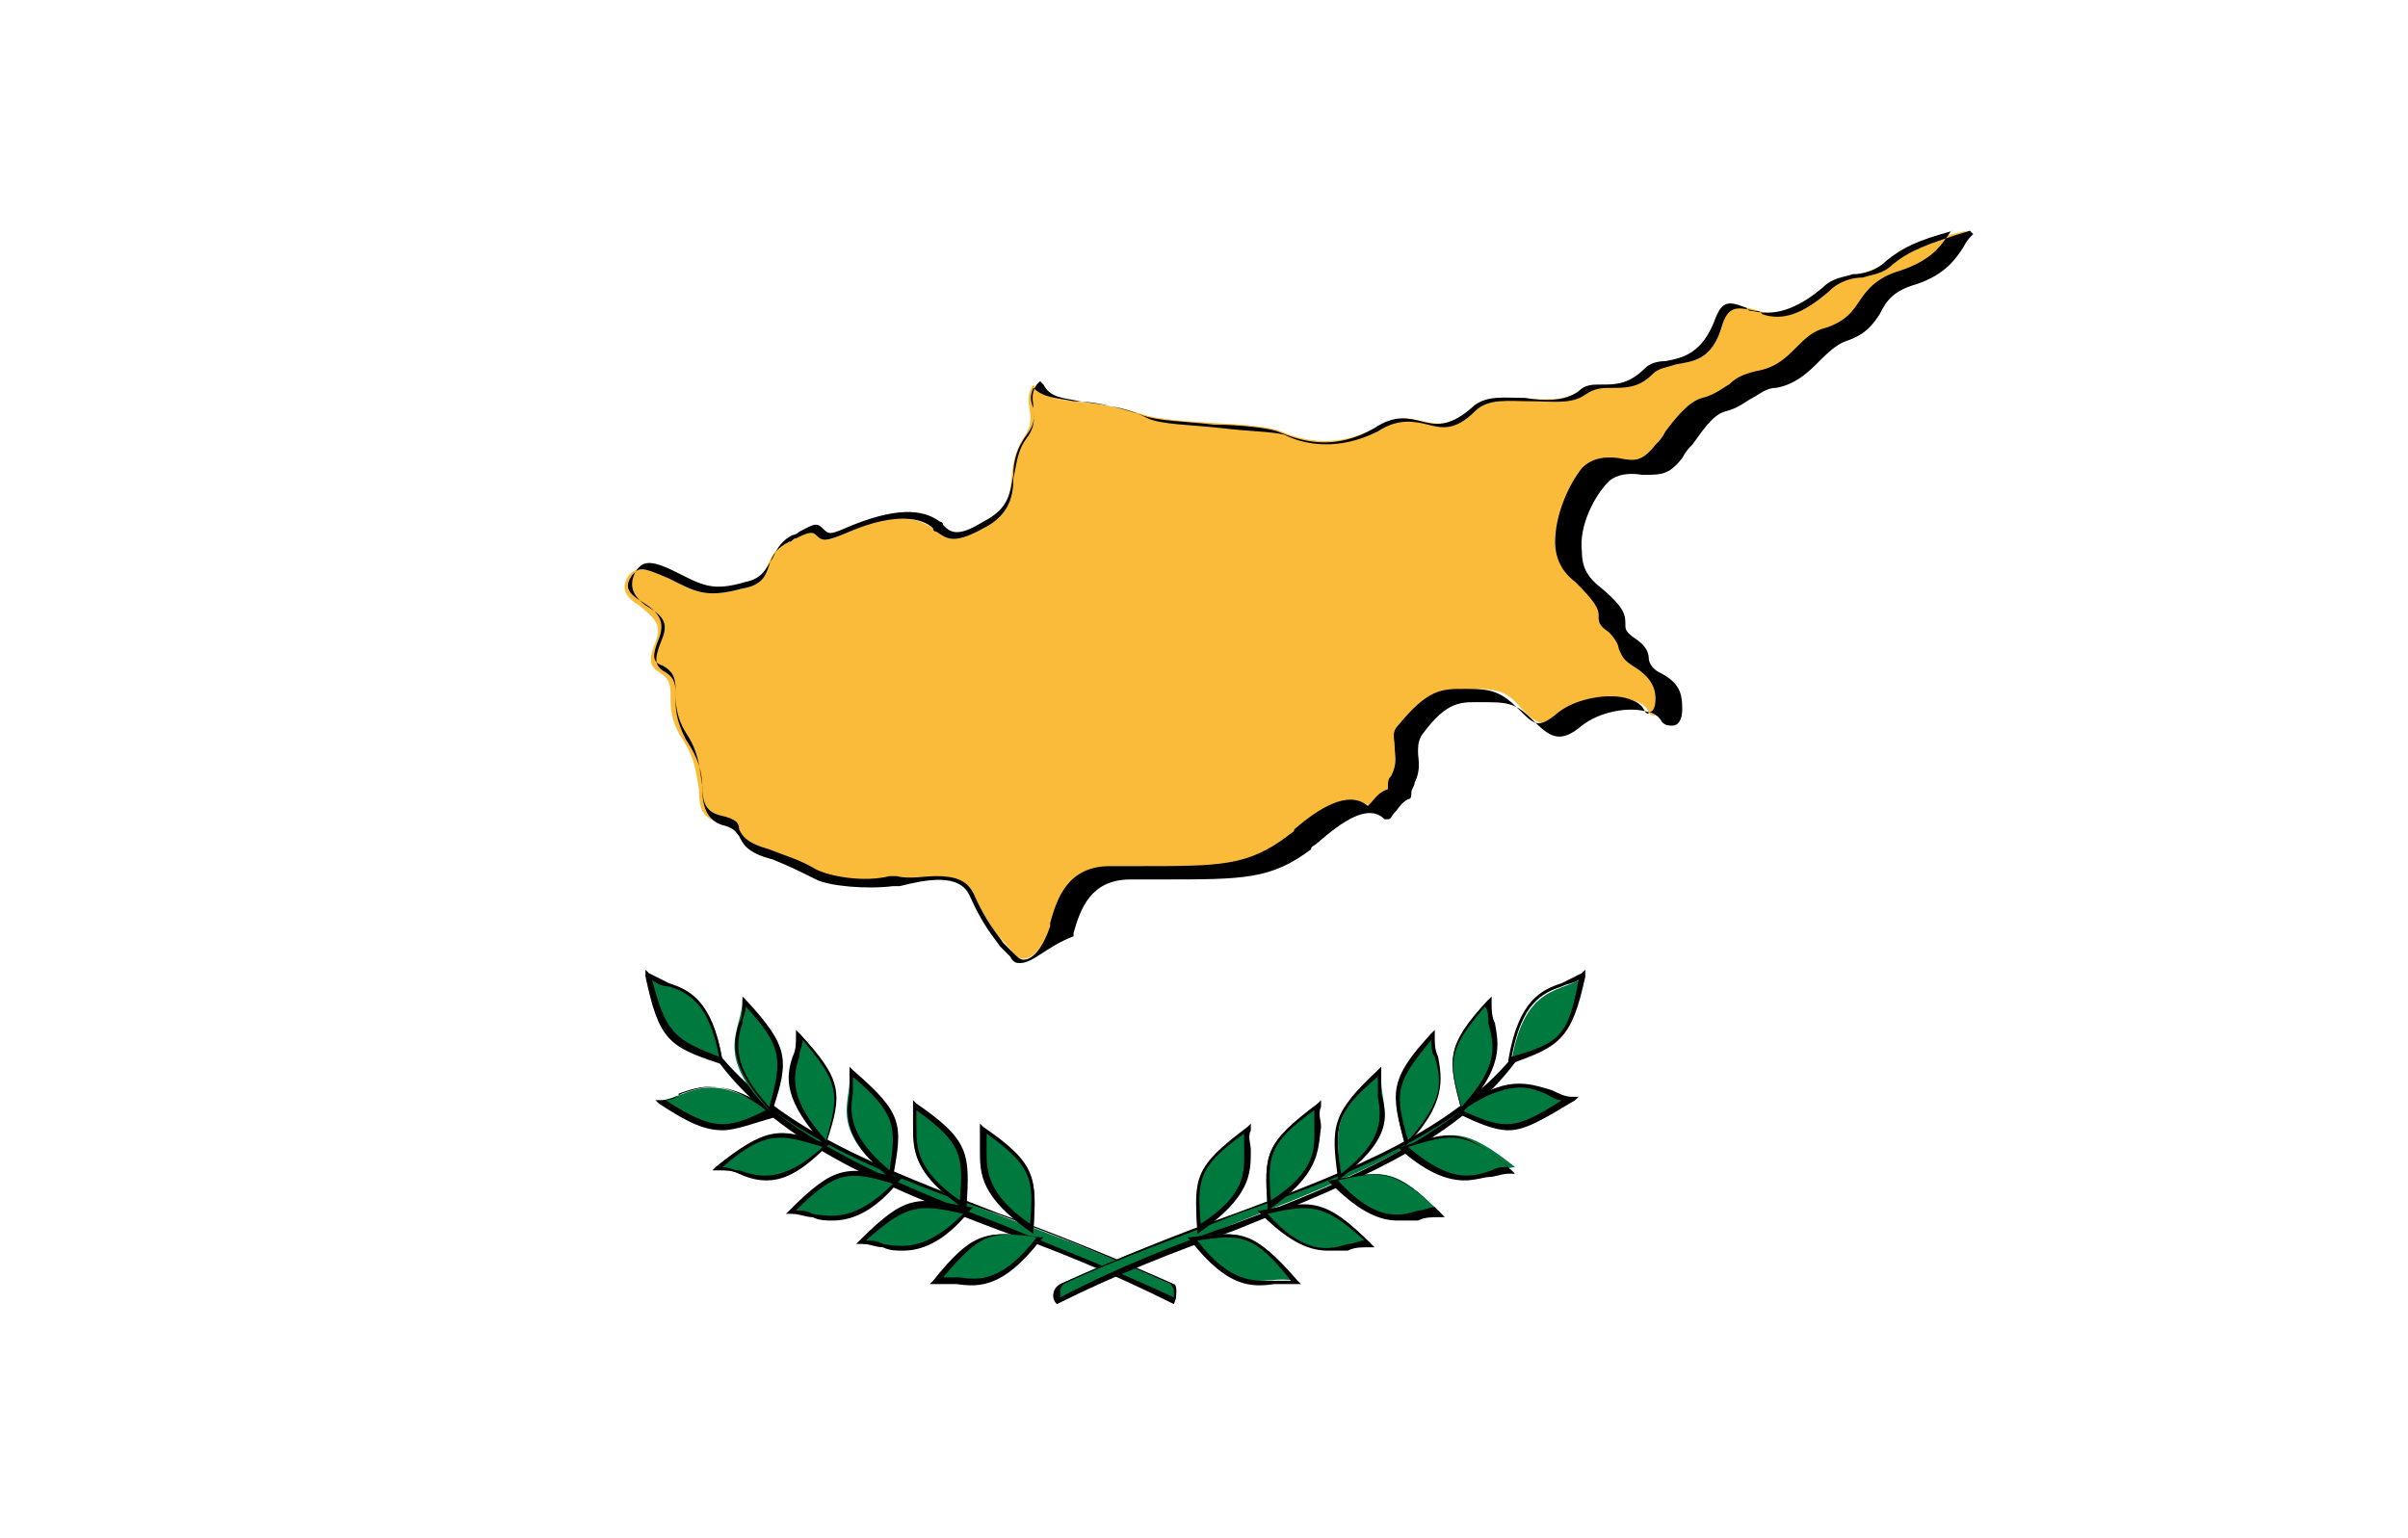 <?xml version="1.0" encoding="utf-8"?>
<!-- Generator: Adobe Illustrator 19.0.0, SVG Export Plug-In . SVG Version: 6.00 Build 0)  -->
<svg version="1.1" id="Layer_1" xmlns="http://www.w3.org/2000/svg" xmlns:xlink="http://www.w3.org/1999/xlink" x="0px" y="0px"
	 viewBox="-269 374 72 46" style="enable-background:new -269 374 72 46;" xml:space="preserve">
<style type="text/css">
	.st0{clip-path:url(#SVGID_2_);}
	.st1{fill:#FFFFFF;}
	.st2{fill:none;stroke:#000000;stroke-width:0.25;}
	.st3{fill:#FBBB3A;}
	.st4{fill:#00793E;}
</style>
<g>
	<defs>
		<path id="SVGID_1_" d="M-204,420H-262c-3.8,0-7-3.1-7-7V381c0-3.8,3.1-7,7-7h58.1c3.8,0,7,3.1,7,7V413
			C-197,416.9-200.1,420-204,420z"/>
	</defs>
	<clipPath id="SVGID_2_">
		<use xlink:href="#SVGID_1_"  style="overflow:visible;"/>
	</clipPath>
	<g class="st0">
		<g>
			<polygon class="st1" points="-185.3,425.4 -185.3,367.6 -281.7,367.6 -281.7,425.4 			"/>
		</g>
		<g>
			<path d="M-185.1,425.6h-96.7v-58.1h96.7V425.6z M-281.6,425.3h96.2v-57.6h-96.2V425.3z"/>
		</g>
		<g>
			<path class="st1" d="M-233.5,396.5"/>
		</g>
		<g>
			<path class="st2" d="M-233.5,396.5"/>
		</g>
		<g>
			<path class="st3" d="M-238.1,385.5c-0.4,0.6,0.2,0.9-0.3,1.6c-0.7,1.1,0.1,1.9-1.3,2.7c-1,0.5-1.1,0.2-1.4,0
				c-0.3-0.2-1-0.6-2.5,0.1c-0.7,0.3-0.7,0.3-0.9,0.1c-0.2-0.2-0.4-0.1-0.9,0.2c-0.9,0.4-0.4,1.1-1.4,1.4c-1.1,0.3-1.4,0.1-2.2-0.3
				c-0.8-0.4-1-0.3-1.2-0.1c-0.2,0.3-0.2,0.6,0.3,0.9c0.5,0.4,0.7,0.6,0.5,1.1c-0.2,0.5-0.2,0.7,0.1,0.9c0.7,0.4,0,0.9,0.7,2
				c0.4,0.6,0.4,1,0.5,1.5c0,0.6,0.1,0.9,0.7,1c0.8,0.2,0.1,0.6,1.4,1c0.6,0.2,1,0.4,1.4,0.6c0.4,0.2,1.5,0.4,2.3,0.2
				c0.8-0.1,2.1-0.4,2.4,0.3c0.6,1.3,0.9,1.4,1.2,1.8c0.3,0.4,0.8,0.1,1.2-0.9c0.2-0.7,0.5-1.7,1.8-1.7c3.2,0,4,0.1,5.4-0.9
				c0.8-0.6,1.7-1.4,2.4-0.8c0.1,0.1,0.2-0.3,0.7-0.5c0.1-0.1,0-0.3,0.1-0.5c0.4-0.8-0.1-1,0.2-1.5c0.9-1.1,1.3-1.1,2-1.1
				c0.7,0,1,0.1,1.4,0.6c0.5,0.5,0.7,0.6,1.3,0.1c0.7-0.5,2.3-0.6,2.5,0c0.1,0.2,0.5,0.1,0.5-0.3c0-0.4-0.2-0.7-0.7-1
				c-0.5-0.3-0.1-0.6-0.7-1c-0.6-0.4,0.1-0.5-1-1.5c-1.1-0.9-0.4-2.6,0.2-3.3c0.1-0.1,0.4-0.3,1-0.2c0.6,0.1,0.7,0.1,1.2-0.4
				c0.4-0.5,0.8-1.2,1.4-1.4c0.8-0.2,0.9-0.7,1.6-0.8c1.1-0.1,1.3-1.1,2.1-1.4c1.2-0.4,0.8-1.3,2.2-1.7c1.4-0.4,1.3-1.1,1.7-1.4
				c-1.3,0.3-1.8,0.5-2.3,0.9c-0.7,0.5-1.2,0.3-1.9,0.8c-0.7,0.5-1.3,0.9-2,0.7c-0.7-0.2-0.9-0.3-1.2,0.3c-0.6,1.7-1.7,1-2.2,1.5
				c-0.8,0.8-1.5,0.2-2,0.6c-0.8,0.6-2.5-0.2-3.2,0.5c-1.2,1.1-1.5-0.2-2.9,0.6c-1.1,0.6-2.1,0.4-2.8,0.1c-0.7-0.3-3.2-0.2-4.1-0.5
				C-236.7,385.8-237.6,386.2-238.1,385.5L-238.1,385.5z"/>
		</g>
		<g>
			<path d="M-238.5,402.8c-0.1,0-0.2,0-0.3-0.2c-0.1-0.1-0.2-0.2-0.3-0.3c-0.2-0.3-0.5-0.6-0.9-1.5c-0.3-0.7-1.3-0.5-2.1-0.3
				c-0.1,0-0.2,0-0.2,0c-0.8,0.1-1.9,0-2.3-0.2c-0.4-0.2-0.8-0.4-1.3-0.6c-0.8-0.2-0.9-0.5-1-0.7c-0.1-0.1-0.1-0.2-0.4-0.3
				c-0.5-0.1-0.7-0.5-0.7-1.1c0-0.5-0.1-0.9-0.5-1.5c-0.3-0.6-0.3-0.9-0.3-1.3c0-0.3,0-0.5-0.3-0.7c-0.4-0.2-0.3-0.5-0.1-1
				c0.2-0.5,0-0.7-0.5-1c-0.4-0.3-0.5-0.6-0.3-1c0.2-0.3,0.4-0.4,1.2,0c0.8,0.4,1.1,0.6,2.1,0.3c0.5-0.1,0.6-0.4,0.8-0.7
				c0.1-0.2,0.2-0.5,0.6-0.7c0.1,0,0.2-0.1,0.2-0.1c0.4-0.2,0.5-0.3,0.7-0.1c0.2,0.2,0.2,0.2,0.9-0.1c1.5-0.6,2.2-0.4,2.6-0.1
				c0,0,0.1,0,0.1,0.1c0.2,0.2,0.4,0.4,1.2-0.1c0.8-0.4,0.8-0.9,0.9-1.4c0-0.4,0.1-0.8,0.4-1.2c0.3-0.4,0.2-0.6,0.2-0.8
				c0-0.2-0.1-0.4,0.1-0.7l0.1-0.1l0.1,0.1c0.2,0.4,0.6,0.4,1.1,0.5c0.5,0.1,1.2,0.1,2,0.5c0.4,0.2,1.3,0.2,2.2,0.3
				c0.8,0.1,1.5,0.1,1.9,0.2c0.6,0.3,1.6,0.5,2.8-0.1c0.6-0.4,1.1-0.3,1.5-0.2c0.4,0.1,0.8,0.2,1.4-0.4c0.4-0.4,1-0.3,1.7-0.3
				c0.6,0,1.2,0.1,1.6-0.2c0.3-0.2,0.5-0.2,0.8-0.2c0.4,0,0.8,0,1.2-0.4c0.2-0.2,0.4-0.2,0.7-0.3c0.5-0.1,1.1-0.1,1.4-1.2
				c0.2-0.6,0.5-0.5,1-0.4c0.1,0,0.1,0,0.2,0.1c0.6,0.2,1.2,0,2-0.7c0.3-0.3,0.7-0.4,1-0.4c0.3-0.1,0.6-0.1,0.9-0.4
				c0.5-0.4,1-0.6,2.3-1l0.1,0.1c-0.1,0.1-0.2,0.2-0.3,0.4c-0.2,0.3-0.5,0.8-1.4,1.1c-0.7,0.2-0.9,0.5-1.1,0.9
				c-0.2,0.3-0.4,0.6-1,0.8c-0.3,0.1-0.6,0.4-0.8,0.6c-0.3,0.3-0.7,0.7-1.3,0.8c-0.3,0-0.5,0.2-0.7,0.3c-0.2,0.1-0.4,0.3-0.8,0.4
				c-0.4,0.1-0.7,0.6-1,1c-0.1,0.1-0.2,0.2-0.3,0.4c-0.4,0.5-0.6,0.5-1.2,0.5c-0.6-0.1-0.9,0.1-1,0.2c-0.4,0.4-0.9,1.3-0.8,2.1
				c0,0.5,0.2,0.8,0.6,1.1c0.7,0.6,0.7,0.8,0.7,1.1c0,0.1,0,0.2,0.3,0.4c0.3,0.2,0.4,0.4,0.4,0.6c0,0.1,0.1,0.3,0.3,0.4
				c0.6,0.3,0.7,0.6,0.7,1.1c0,0.3-0.1,0.5-0.3,0.5c-0.1,0-0.2,0-0.3-0.1c-0.1-0.2-0.3-0.3-0.4-0.3c-0.6-0.2-1.5,0-2,0.4
				c-0.6,0.5-0.9,0.4-1.4-0.1c-0.5-0.5-0.7-0.6-1.4-0.6l-0.1,0c-0.7,0-1.1-0.1-1.9,1c-0.1,0.2-0.1,0.3-0.1,0.5
				c0,0.2,0.1,0.5-0.1,0.9c0,0.1-0.1,0.2-0.1,0.3c0,0.1,0,0.2-0.1,0.2c-0.2,0.1-0.3,0.3-0.4,0.4c-0.1,0.1-0.1,0.2-0.2,0.2
				c0,0-0.1,0-0.1,0c-0.5-0.5-1.3,0.1-2,0.7c-0.1,0.1-0.2,0.1-0.2,0.2c-1.2,0.9-2,0.9-4.5,0.9c-0.3,0-0.6,0-0.9,0c0,0,0,0,0,0
				c-1.2,0-1.5,0.9-1.7,1.6l0,0.1C-237.7,402.3-238.1,402.8-238.5,402.8C-238.4,402.8-238.4,402.8-238.5,402.8z M-241,400.2
				c0.5,0,0.9,0.1,1.1,0.5c0.4,0.9,0.7,1.2,0.9,1.5c0.1,0.1,0.2,0.2,0.3,0.3c0.1,0.1,0.2,0.2,0.3,0.2c0.3,0,0.6-0.4,0.8-1l0-0.1
				c0.2-0.7,0.5-1.7,1.8-1.7c0,0,0,0,0,0c0.3,0,0.6,0,0.9,0c2.4,0,3.2,0,4.4-0.9c0.1-0.1,0.2-0.1,0.2-0.2c0.7-0.6,1.6-1.2,2.2-0.7
				c0,0,0.1-0.1,0.1-0.1c0.1-0.1,0.2-0.3,0.5-0.4c0,0,0,0,0-0.1c0-0.1,0-0.2,0.1-0.3c0.2-0.4,0.1-0.6,0.1-0.9c0-0.2-0.1-0.4,0.1-0.6
				c0.9-1.1,1.3-1.1,2-1.1l0.1,0c0.7,0,1,0.1,1.5,0.6c0.5,0.5,0.6,0.6,1.2,0.1c0.5-0.4,1.5-0.6,2.1-0.4c0.3,0.1,0.4,0.2,0.5,0.4
				c0,0,0.1,0.1,0.1,0c0.1,0,0.2-0.1,0.2-0.4c0-0.4-0.2-0.7-0.7-1c-0.3-0.2-0.3-0.3-0.4-0.5c0-0.1-0.1-0.3-0.3-0.5
				c-0.3-0.2-0.3-0.3-0.3-0.5c0-0.2-0.1-0.4-0.7-1c-0.4-0.3-0.6-0.7-0.6-1.2c0-0.8,0.4-1.7,0.8-2.2c0.1-0.1,0.4-0.4,1.1-0.3
				c0.5,0.1,0.7,0.1,1.1-0.4c0.1-0.1,0.2-0.2,0.3-0.4c0.3-0.4,0.7-0.9,1.1-1c0.4-0.1,0.6-0.3,0.8-0.4c0.2-0.2,0.4-0.3,0.8-0.4
				c0.6-0.1,0.9-0.4,1.2-0.7c0.3-0.3,0.5-0.5,0.9-0.6c0.6-0.2,0.8-0.5,1-0.8c0.2-0.3,0.5-0.7,1.2-0.9c0.9-0.3,1.2-0.7,1.4-1
				c0.1-0.1,0.1-0.2,0.2-0.2c-1.1,0.3-1.5,0.5-2,0.9c-0.3,0.3-0.7,0.4-1,0.4c-0.3,0.1-0.6,0.1-0.9,0.4c-0.6,0.5-1.3,0.9-2.1,0.7
				c-0.1,0-0.1,0-0.2-0.1c-0.5-0.2-0.7-0.2-0.9,0.3c-0.4,1.1-1,1.2-1.5,1.3c-0.3,0-0.5,0.1-0.6,0.2c-0.5,0.5-0.9,0.5-1.3,0.5
				c-0.3,0-0.5,0-0.7,0.2c-0.4,0.3-1,0.3-1.6,0.2c-0.6,0-1.2-0.1-1.6,0.3c-0.7,0.6-1.1,0.5-1.5,0.4c-0.4-0.1-0.8-0.2-1.4,0.2
				c-1.2,0.7-2.2,0.4-2.9,0.1c-0.3-0.1-1.1-0.2-1.9-0.2c-0.8-0.1-1.7-0.1-2.2-0.3c-0.9-0.3-1.5-0.4-2-0.4c-0.5-0.1-0.9-0.1-1.2-0.4
				c-0.1,0.2-0.1,0.4,0,0.6c0,0.2,0.1,0.5-0.2,0.9c-0.3,0.4-0.3,0.8-0.4,1.2c0,0.5-0.1,1.1-0.9,1.5c-0.9,0.5-1.1,0.3-1.4,0.1
				c0,0-0.1,0-0.1-0.1c-0.3-0.3-1.1-0.5-2.5,0.1c-0.7,0.3-0.8,0.3-1,0.1c-0.1-0.1-0.2-0.1-0.6,0.1c-0.1,0-0.1,0.1-0.2,0.1
				c-0.4,0.2-0.5,0.4-0.6,0.7c-0.1,0.3-0.2,0.6-0.8,0.7c-1.1,0.3-1.4,0.1-2.2-0.3c-0.9-0.4-0.9-0.3-1.1-0.1
				c-0.2,0.3-0.2,0.5,0.3,0.8c0.5,0.3,0.7,0.6,0.5,1.1c-0.2,0.5-0.2,0.7,0.1,0.8c0.4,0.2,0.4,0.5,0.4,0.8c0,0.3,0,0.7,0.3,1.2
				c0.4,0.6,0.4,1,0.5,1.6c0,0.5,0.1,0.8,0.6,0.9c0.4,0.1,0.5,0.2,0.5,0.4c0.1,0.2,0.2,0.4,0.9,0.6c0.5,0.2,0.9,0.3,1.4,0.6
				c0.4,0.2,1.4,0.4,2.2,0.2c0.1,0,0.1,0,0.2,0C-241.8,400.3-241.4,400.2-241,400.2z"/>
		</g>
		<g>
			<path class="st4" d="M-234,412.4c-5.6-2.6-10.9-3.4-13.7-7c2.6,3.8,8.4,4.7,13.8,7.5C-233.8,412.9-233.8,412.5-234,412.4
				L-234,412.4z"/>
		</g>
		<g>
			<path d="M-233.9,413C-233.9,413-233.9,413-233.9,413c-1.8-0.9-3.5-1.6-5.2-2.2c-3.7-1.4-6.8-2.7-8.6-5.3l0.1-0.1
				c1.9,2.4,4.9,3.5,8.5,4.9c1.7,0.6,3.4,1.3,5.2,2.1l0,0C-233.8,412.4-233.8,412.8-233.9,413C-233.8,412.9-233.9,413-233.9,413z
				 M-245.9,407.2c1.8,1.4,4.2,2.4,6.8,3.4c1.7,0.7,3.5,1.4,5.2,2.2c0,0,0-0.1,0-0.2c0-0.1-0.1-0.2-0.1-0.2
				c-1.8-0.8-3.5-1.5-5.2-2.1C-241.8,409.4-244.1,408.5-245.9,407.2z"/>
		</g>
		<g>
			<path class="st4" d="M-245.9,407.3c-1.9-1.4-2.5-0.5-3.3-0.4C-247.7,408-247.3,407.9-245.9,407.3L-245.9,407.3z"/>
		</g>
		<g>
			<path d="M-247.4,407.8c-0.5,0-1-0.2-1.9-0.8l-0.1-0.1l0.2,0c0.2,0,0.4-0.1,0.6-0.2c0.6-0.2,1.3-0.5,2.8,0.6l0.1,0.1l-0.1,0
				C-246.5,407.6-247,407.8-247.4,407.8z M-249.1,406.9c1.4,0.9,1.8,0.9,3,0.3c-1.3-1-2-0.7-2.6-0.5
				C-248.7,406.8-248.9,406.9-249.1,406.9z"/>
		</g>
		<g>
			<path class="st4" d="M-246,407.2c-1.7-1.7-0.8-2.4-0.8-3.3C-245.5,405.3-245.5,405.7-246,407.2L-246,407.2z"/>
		</g>
		<g>
			<path d="M-245.9,407.3L-245.9,407.3c-1.3-1.4-1.2-2.1-1-2.7c0.1-0.2,0.1-0.4,0.1-0.6l0-0.2l0.1,0.1c1.3,1.4,1.3,1.8,0.8,3.3
				L-245.9,407.3z M-246.7,404.1c0,0.2-0.1,0.3-0.1,0.5c-0.2,0.6-0.3,1.3,0.8,2.5C-245.6,405.7-245.6,405.3-246.7,404.1z"/>
		</g>
		<g>
			<path class="st4" d="M-247.4,405.7c-0.4-2.3-1.5-2-2.2-2.5C-249.2,405-248.9,405.2-247.4,405.7L-247.4,405.7z"/>
		</g>
		<g>
			<path d="M-247.4,405.8l-0.1,0c-1.5-0.5-1.8-0.7-2.2-2.6l0-0.2l0.1,0.1c0.2,0.1,0.4,0.2,0.6,0.3c0.6,0.2,1.3,0.5,1.6,2.3
				L-247.4,405.8z M-249.5,403.3c0.4,1.6,0.7,1.8,2,2.3c-0.3-1.6-0.9-1.9-1.5-2.1C-249.2,403.5-249.4,403.4-249.5,403.3z"/>
		</g>
		<g>
			<path class="st4" d="M-244.3,408.2c-1.7-1.7-0.8-2.4-0.8-3.3C-243.8,406.4-243.9,406.7-244.3,408.2L-244.3,408.2z"/>
		</g>
		<g>
			<path d="M-244.3,408.3L-244.3,408.3c-1.3-1.4-1.2-2.1-1-2.7c0.1-0.2,0.1-0.4,0.1-0.6l0-0.2l0.1,0.1c1.3,1.4,1.3,1.8,0.8,3.3
				L-244.3,408.3z M-245,405.1c0,0.2-0.1,0.3-0.1,0.5c-0.2,0.6-0.3,1.3,0.8,2.5C-243.9,406.7-243.9,406.4-245,405.1z"/>
		</g>
		<g>
			<path class="st4" d="M-244.3,408.3c-1.8,1.6-2.4,0.7-3.3,0.6C-246.1,407.7-245.7,407.8-244.3,408.3L-244.3,408.3z"/>
		</g>
		<g>
			<path d="M-246.1,409.3c-0.3,0-0.6-0.1-0.8-0.2c-0.2-0.1-0.4-0.1-0.6-0.1l-0.2,0l0.1-0.1c1.5-1.2,1.9-1.2,3.3-0.7l0.1,0l-0.1,0.1
				C-245.1,409.1-245.6,409.3-246.1,409.3z M-247.4,408.9c0.2,0,0.3,0.1,0.5,0.1c0.6,0.2,1.3,0.4,2.5-0.7
				C-245.7,407.9-246.1,407.8-247.4,408.9z"/>
		</g>
		<g>
			<path class="st4" d="M-242.4,409.2c-1.9-1.5-1.1-2.3-1.2-3.1C-242.1,407.3-242.1,407.6-242.4,409.2L-242.4,409.2z"/>
		</g>
		<g>
			<path d="M-242.3,409.3L-242.3,409.3c-1.5-1.2-1.4-1.9-1.3-2.6c0-0.2,0-0.4,0-0.6l0-0.2l0.1,0.1c1.5,1.3,1.5,1.6,1.2,3.2
				L-242.3,409.3z M-243.5,406.2c0,0.2,0,0.3,0,0.5c-0.1,0.6-0.1,1.3,1.1,2.3C-242.2,407.7-242.2,407.3-243.5,406.2z"/>
		</g>
		<g>
			<path class="st4" d="M-242.1,409.3c-1.6,1.8-2.3,0.9-3.2,1C-244,408.9-243.6,409-242.1,409.3L-242.1,409.3z"/>
		</g>
		<g>
			<path d="M-244.1,410.5c-0.2,0-0.4,0-0.6-0.1c-0.2,0-0.4-0.1-0.6-0.1l-0.2,0l0.1-0.1c1.4-1.4,1.7-1.3,3.3-1l0.1,0l-0.1,0.1
				C-242.9,410.3-243.6,410.5-244.1,410.5z M-245.2,410.2c0.2,0,0.3,0,0.5,0.1c0.6,0.1,1.3,0.2,2.4-0.9
				C-243.6,409-244,409-245.2,410.2z"/>
		</g>
		<g>
			<path class="st4" d="M-240.2,410.1c-2-1.3-1.3-2.2-1.5-3C-240.1,408.2-240.1,408.5-240.2,410.1L-240.2,410.1z"/>
		</g>
		<g>
			<path d="M-240.1,410.2L-240.1,410.2c-1.6-1.1-1.6-1.8-1.6-2.5c0-0.2,0-0.4,0-0.6l0-0.2l0.1,0.1c1.6,1.1,1.6,1.5,1.5,3.1
				L-240.1,410.2z M-241.6,407.2c0,0.2,0,0.3,0,0.5c0,0.6,0,1.3,1.3,2.2C-240.2,408.6-240.2,408.2-241.6,407.2z"/>
		</g>
		<g>
			<path class="st4" d="M-240,410.2c-1.6,1.8-2.3,0.9-3.2,1C-241.9,409.9-241.5,409.9-240,410.2L-240,410.2z"/>
		</g>
		<g>
			<path d="M-242,411.4c-0.2,0-0.4,0-0.6-0.1c-0.2,0-0.4-0.1-0.6-0.1l-0.2,0l0.1-0.1c1.4-1.4,1.7-1.3,3.3-1l0.1,0l-0.1,0.1
				C-240.8,411.2-241.5,411.4-242,411.4z M-243.1,411.1c0.2,0,0.3,0,0.5,0.1c0.6,0.1,1.3,0.2,2.4-0.9
				C-241.5,410-241.9,410-243.1,411.1z"/>
		</g>
		<g>
			<path class="st4" d="M-238.1,410.8c-2-1.3-1.3-2.2-1.5-3C-238,408.9-238,409.2-238.1,410.8L-238.1,410.8z"/>
		</g>
		<g>
			<path d="M-238.1,410.9L-238.1,410.9c-1.6-1.1-1.6-1.8-1.6-2.5c0-0.2,0-0.4,0-0.6l0-0.2l0.1,0.1c1.6,1.1,1.6,1.5,1.5,3.1
				L-238.1,410.9z M-239.5,407.9c0,0.2,0,0.3,0,0.5c0,0.6,0,1.3,1.3,2.2C-238.1,409.3-238.1,408.9-239.5,407.9z"/>
		</g>
		<g>
			<path class="st4" d="M-237.9,411c-1.4,1.9-2.2,1.1-3.1,1.3C-239.8,410.8-239.5,410.8-237.9,411L-237.9,411z"/>
		</g>
		<g>
			<path d="M-241.2,412.4l0.1-0.1c1.2-1.5,1.6-1.5,3.2-1.3l0.1,0l-0.1,0.1c-1.1,1.4-1.8,1.4-2.5,1.3c-0.2,0-0.4,0-0.6,0
				L-241.2,412.4z M-240.7,412.2c0.1,0,0.3,0,0.4,0c0.6,0.1,1.3,0.1,2.3-1.2c-1.4-0.2-1.7-0.1-2.8,1.2
				C-240.8,412.2-240.8,412.2-240.7,412.2z"/>
		</g>
		<g>
			<path class="st4" d="M-237.3,412.4c5.6-2.6,10.9-3.4,13.7-7c-2.6,3.8-8.4,4.7-13.8,7.5C-237.5,412.9-237.4,412.5-237.3,412.4
				L-237.3,412.4z"/>
		</g>
		<g>
			<path d="M-237.4,413C-237.4,413-237.4,412.9-237.4,413c-0.2-0.2-0.1-0.5,0.1-0.6l0,0c1.8-0.8,3.5-1.5,5.2-2.1
				c3.5-1.3,6.6-2.5,8.5-4.9l0.1,0.1c-1.8,2.6-4.9,3.8-8.6,5.3C-233.8,411.4-235.6,412.1-237.4,413C-237.3,413-237.4,413-237.4,413z
				 M-237.2,412.4c0,0-0.1,0.1-0.1,0.2c0,0.1,0,0.1,0,0.2c1.7-0.9,3.5-1.6,5.2-2.2c2.7-1,5-2,6.8-3.4c-1.8,1.3-4.1,2.2-6.7,3.1
				C-233.7,411-235.5,411.6-237.2,412.4z"/>
		</g>
		<g>
			<path class="st4" d="M-225.4,407.3c1.9-1.4,2.5-0.5,3.3-0.4C-223.6,408-224,407.9-225.4,407.3L-225.4,407.3z"/>
		</g>
		<g>
			<path d="M-223.9,407.8c-0.4,0-0.9-0.2-1.5-0.5l-0.1,0l0.1-0.1c1.4-1.1,2.1-0.8,2.8-0.6c0.2,0.1,0.4,0.2,0.6,0.2l0.2,0l-0.1,0.1
				C-222.9,407.5-223.4,407.8-223.9,407.8z M-225.3,407.2c1.3,0.6,1.6,0.6,3-0.3c-0.2,0-0.3-0.1-0.5-0.2
				C-223.3,406.5-223.9,406.3-225.3,407.2z"/>
		</g>
		<g>
			<path class="st4" d="M-225.3,407.2c1.7-1.7,0.8-2.4,0.8-3.3C-225.8,405.3-225.7,405.7-225.3,407.2L-225.3,407.2z"/>
		</g>
		<g>
			<path d="M-225.3,407.3l0-0.1c-0.4-1.5-0.5-1.9,0.8-3.3l0.1-0.1l0,0.2c0,0.2,0,0.4,0.1,0.6C-224.2,405.2-224,405.9-225.3,407.3
				L-225.3,407.3z M-224.6,404.1c-1.1,1.3-1.1,1.6-0.7,3c1.1-1.2,1-1.8,0.8-2.5C-224.5,404.4-224.5,404.2-224.6,404.1z"/>
		</g>
		<g>
			<path class="st4" d="M-223.8,405.7c0.4-2.3,1.5-2,2.2-2.5C-222.1,405-222.4,405.2-223.8,405.7L-223.8,405.7z"/>
		</g>
		<g>
			<path d="M-223.9,405.8l0-0.1c0.3-1.8,1-2.1,1.6-2.3c0.2-0.1,0.4-0.2,0.6-0.3l0.1-0.1l0,0.2c-0.4,1.9-0.8,2.1-2.2,2.6
				L-223.9,405.8z M-221.8,403.3c-0.1,0.1-0.3,0.1-0.5,0.2c-0.6,0.2-1.2,0.5-1.5,2.1C-222.4,405.2-222.1,405-221.8,403.3z"/>
		</g>
		<g>
			<path class="st4" d="M-227,408.2c1.7-1.7,0.8-2.4,0.8-3.3C-227.4,406.4-227.4,406.7-227,408.2L-227,408.2z"/>
		</g>
		<g>
			<path d="M-227,408.3l0-0.1c-0.4-1.5-0.5-1.9,0.8-3.3l0.1-0.1l0,0.2c0,0.2,0,0.4,0.1,0.6C-225.9,406.2-225.7,407-227,408.3
				L-227,408.3z M-226.2,405.1c-1.1,1.3-1.1,1.6-0.7,3c1.1-1.2,1-1.8,0.8-2.5C-226.2,405.5-226.2,405.3-226.2,405.1z"/>
		</g>
		<g>
			<path class="st4" d="M-227,408.3c1.8,1.6,2.4,0.7,3.3,0.6C-225.2,407.7-225.6,407.8-227,408.3L-227,408.3z"/>
		</g>
		<g>
			<path d="M-225.2,409.3c-0.5,0-1.1-0.2-1.9-0.9l-0.1-0.1l0.1,0c1.5-0.5,1.8-0.6,3.3,0.7l0.1,0.1l-0.2,0c-0.2,0-0.4,0.1-0.6,0.1
				C-224.6,409.2-224.9,409.3-225.2,409.3z M-226.9,408.3c1.3,1.1,1.9,0.9,2.5,0.7c0.2-0.1,0.3-0.1,0.5-0.1
				C-225.2,407.8-225.6,407.9-226.9,408.3z"/>
		</g>
		<g>
			<path class="st4" d="M-228.9,409.2c1.9-1.5,1.1-2.3,1.2-3.1C-229.1,407.3-229.1,407.6-228.9,409.2L-228.9,409.2z"/>
		</g>
		<g>
			<path d="M-229,409.3l0-0.1c-0.2-1.5-0.2-1.9,1.2-3.2l0.1-0.1l0,0.2c0,0.2,0,0.4,0,0.6C-227.5,407.4-227.4,408.1-229,409.3
				L-229,409.3z M-227.8,406.2c-1.3,1.1-1.3,1.5-1.1,2.9c1.3-1,1.2-1.7,1.1-2.3C-227.8,406.5-227.8,406.4-227.8,406.2z"/>
		</g>
		<g>
			<path class="st4" d="M-229.1,409.3c1.6,1.8,2.3,0.9,3.2,1C-227.3,408.9-227.6,409-229.1,409.3L-229.1,409.3z"/>
		</g>
		<g>
			<path d="M-227.2,410.5c-0.5,0-1.1-0.2-2-1.1l-0.1-0.1l0.1,0c1.5-0.3,1.9-0.4,3.3,1l0.1,0.1l-0.2,0c-0.2,0-0.4,0-0.6,0.1
				C-226.8,410.5-227,410.5-227.2,410.5z M-229,409.3c1.1,1.2,1.8,1.1,2.4,0.9c0.2,0,0.3-0.1,0.5-0.1
				C-227.3,409-227.7,409-229,409.3z"/>
		</g>
		<g>
			<path class="st4" d="M-231.1,410.1c2-1.3,1.3-2.2,1.5-3C-231.2,408.2-231.2,408.5-231.1,410.1L-231.1,410.1z"/>
		</g>
		<g>
			<path d="M-231.1,410.2l0-0.1c-0.1-1.6-0.1-1.9,1.5-3.1l0.1-0.1l0,0.2c-0.1,0.2,0,0.4,0,0.6C-229.6,408.4-229.5,409.1-231.1,410.2
				L-231.1,410.2z M-229.7,407.2c-1.4,1-1.4,1.4-1.3,2.7c1.4-0.9,1.3-1.6,1.3-2.2C-229.7,407.5-229.7,407.4-229.7,407.2z"/>
		</g>
		<g>
			<path class="st4" d="M-231.2,410.2c1.6,1.8,2.3,0.9,3.2,1C-229.4,409.9-229.7,409.9-231.2,410.2L-231.2,410.2z"/>
		</g>
		<g>
			<path d="M-229.3,411.4c-0.5,0-1.1-0.2-2-1.1l-0.1-0.1l0.1,0c1.5-0.3,1.9-0.4,3.3,1l0.1,0.1l-0.2,0c-0.2,0-0.4,0-0.6,0.1
				C-228.9,411.4-229.1,411.4-229.3,411.4z M-231.1,410.3c1.1,1.2,1.8,1.1,2.4,0.9c0.2,0,0.3-0.1,0.5-0.1
				C-229.4,410-229.8,410-231.1,410.3z"/>
		</g>
		<g>
			<path class="st4" d="M-233.2,410.8c2-1.3,1.3-2.2,1.5-3C-233.2,408.9-233.3,409.2-233.2,410.8L-233.2,410.8z"/>
		</g>
		<g>
			<path d="M-233.2,410.9l0-0.1c-0.1-1.6-0.1-1.9,1.5-3.1l0.1-0.1l0,0.2c-0.1,0.2,0,0.4,0,0.6C-231.6,409.1-231.6,409.8-233.2,410.9
				L-233.2,410.9z M-231.8,407.9c-1.4,1-1.4,1.4-1.3,2.7c1.4-0.9,1.3-1.6,1.3-2.2C-231.8,408.3-231.8,408.1-231.8,407.9z"/>
		</g>
		<g>
			<path class="st4" d="M-233.4,411c1.4,1.9,2.2,1.1,3.1,1.3C-231.5,410.8-231.8,410.8-233.4,411L-233.4,411z"/>
		</g>
		<g>
			<path d="M-230.1,412.4l-0.2,0c-0.2,0-0.4,0-0.6,0c-0.7,0.1-1.4,0.1-2.5-1.3l-0.1-0.1l0.1,0c1.5-0.2,1.9-0.2,3.2,1.3L-230.1,412.4
				z M-233.2,411.1c1,1.3,1.7,1.2,2.3,1.2c0.2,0,0.3,0,0.5,0C-231.5,410.9-231.9,410.9-233.2,411.1z"/>
		</g>
	</g>
</g>
</svg>
